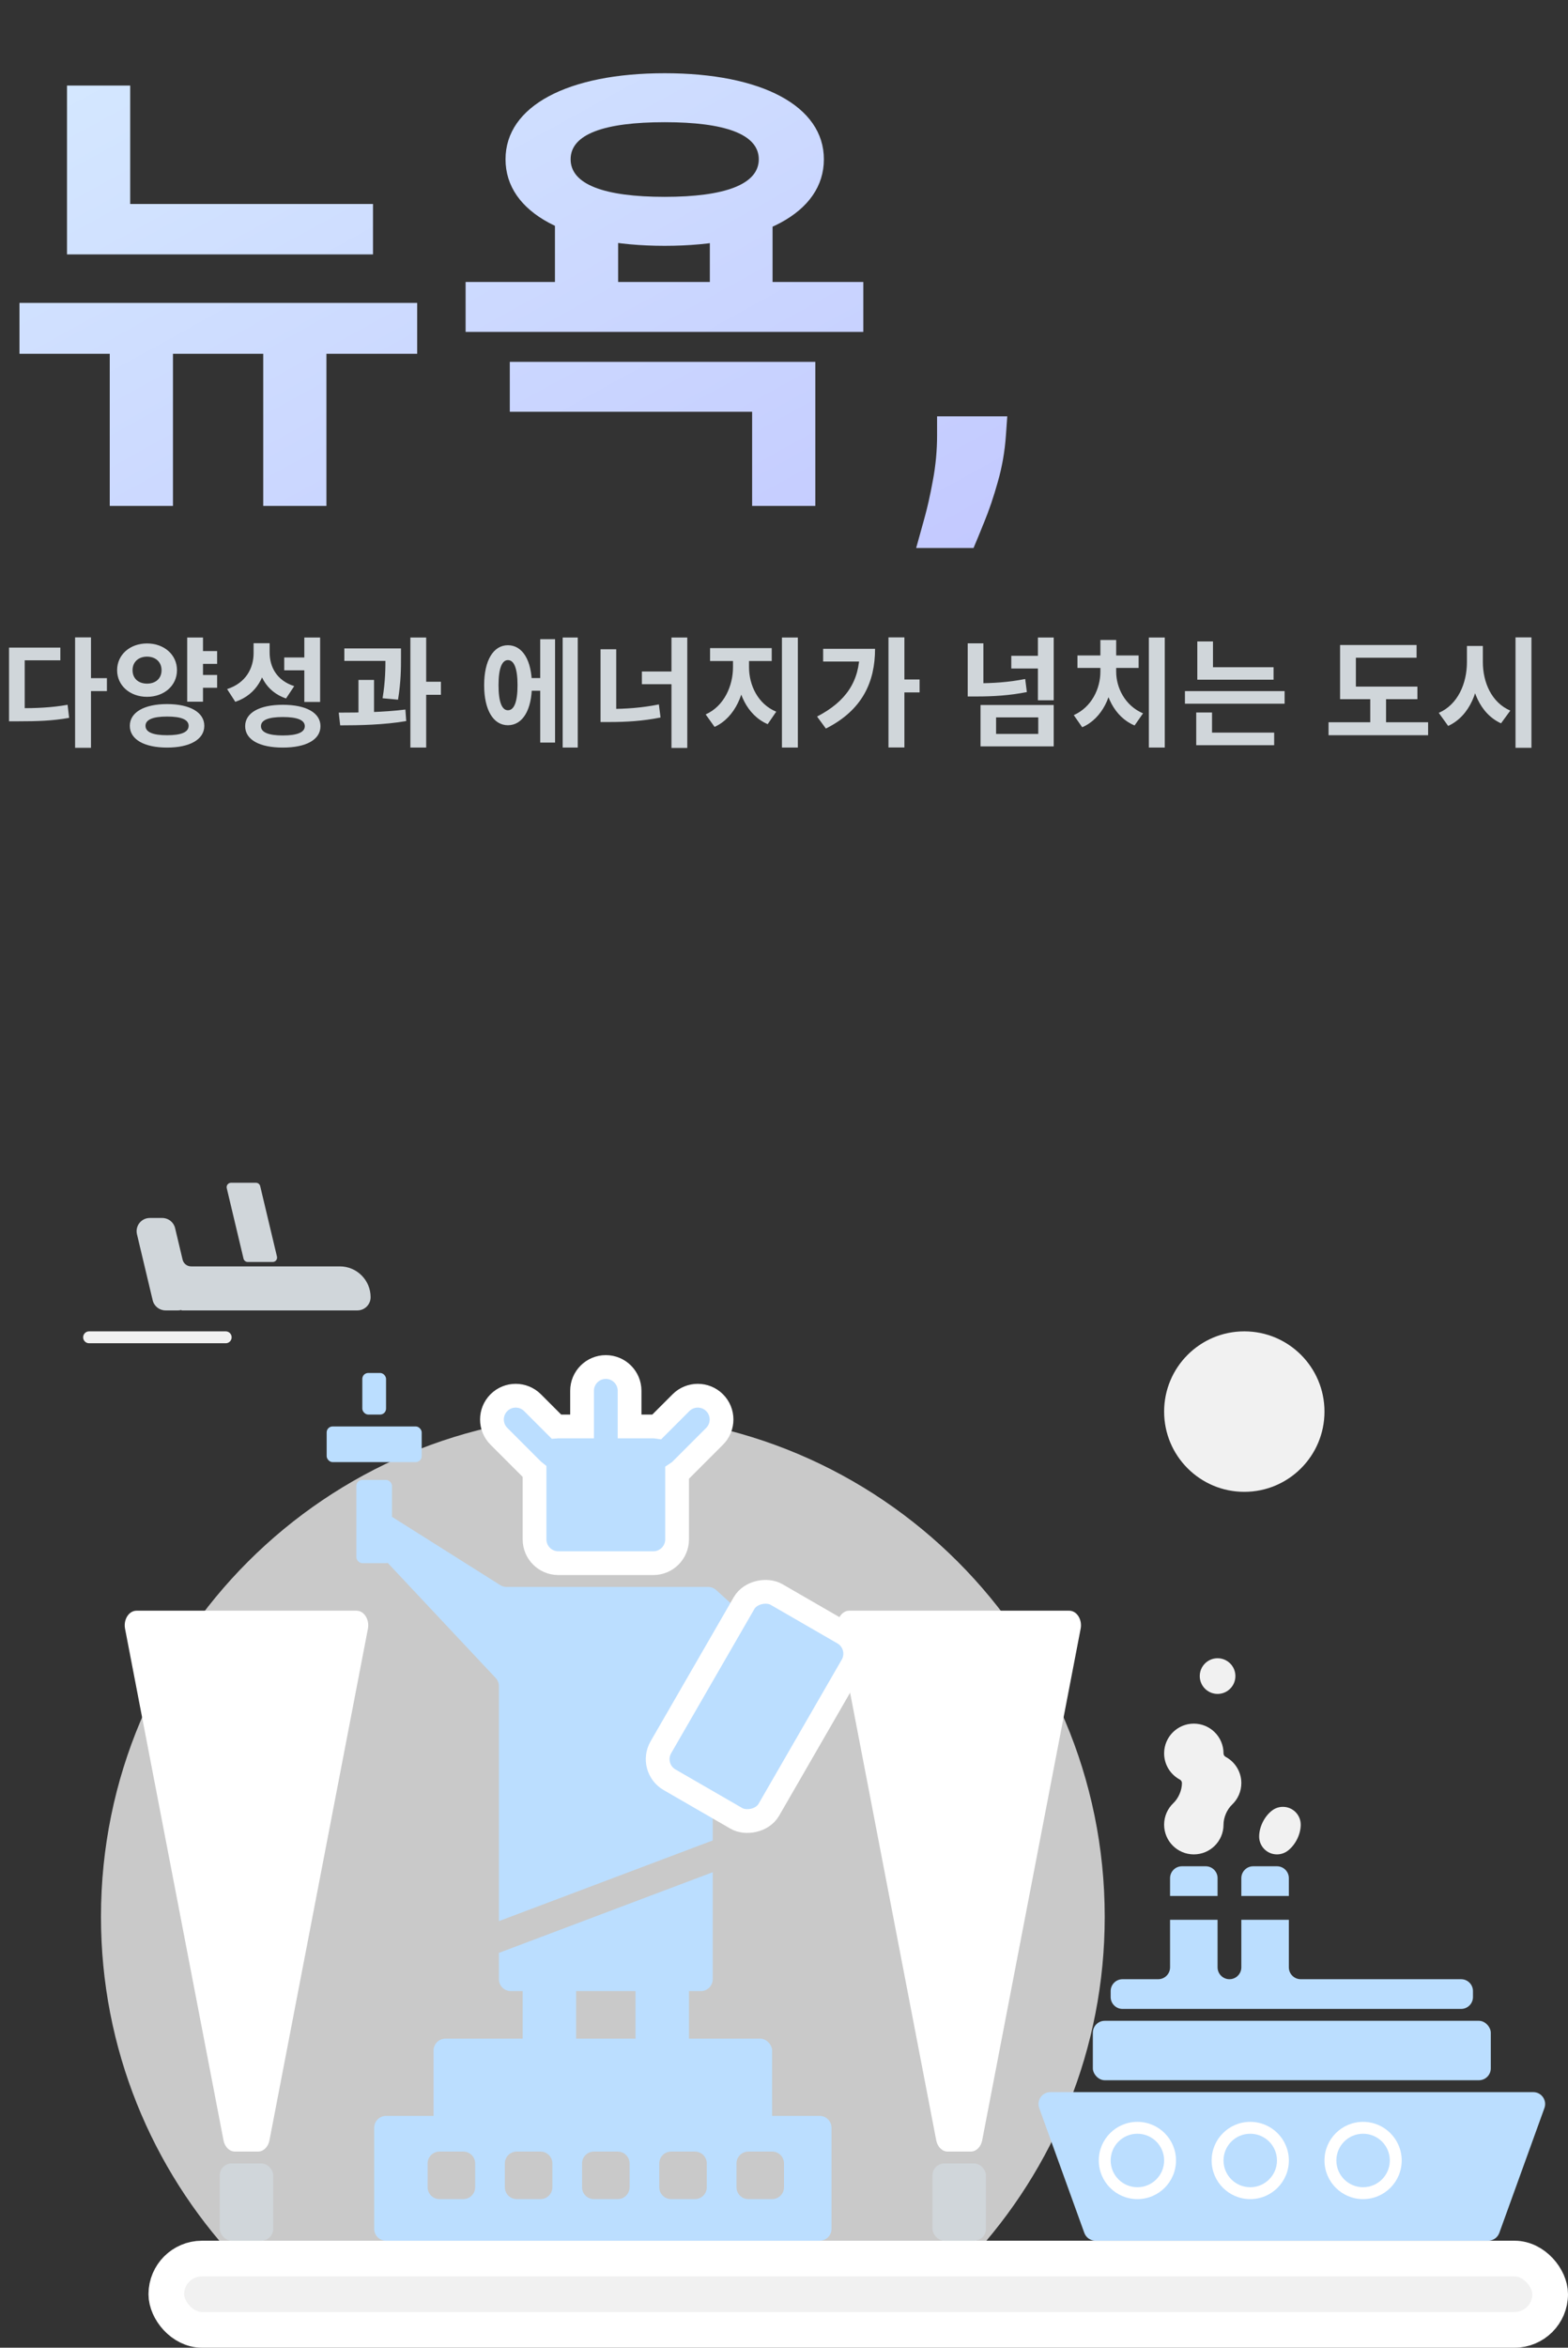 <svg width="264" height="395" viewBox="0 0 264 395" fill="none" xmlns="http://www.w3.org/2000/svg">
<rect x="0" y="0" width="264" height="395" fill="#333333" stroke="none"/>
<path fill-rule="evenodd" clip-rule="evenodd" d="M163.42 380C177.431 364.918 186 344.71 186 322.5C186 275.832 148.168 238 101.5 238C54.832 238 17 275.832 17 322.5C17 344.71 25.569 364.918 39.58 380H163.42Z" fill="#EEEEEE" fill-opacity="0.8"/>
<path d="M11.28 34.32H62.8V42.8H11.28V34.32ZM11.28 14.4H21.92V38.16H11.28V14.4ZM3.28 50.96H70.24V59.52H3.28V50.96ZM18.48 54H29.12V85.12H18.48V54ZM44.32 54H54.96V85.12H44.32V54ZM93.434 36.08H104.074V49.76H93.434V36.08ZM119.514 36.08H130.074V49.76H119.514V36.08ZM111.914 12.32C128.234 12.32 138.714 17.84 138.714 26.8C138.714 35.84 128.234 41.36 111.914 41.36C95.594 41.36 85.114 35.84 85.114 26.8C85.114 17.84 95.594 12.32 111.914 12.32ZM111.914 20.56C101.754 20.56 96.074 22.56 96.074 26.8C96.074 31.04 101.754 33.12 111.914 33.12C121.994 33.12 127.754 31.04 127.754 26.8C127.754 22.56 121.994 20.56 111.914 20.56ZM78.394 47.44H145.354V55.84H78.394V47.44ZM85.834 60.88H137.274V85.12H126.634V69.28H85.834V60.88ZM169.592 70.046L169.365 73.227C169.175 75.954 168.721 78.568 168.001 81.068C167.3 83.568 166.552 85.784 165.757 87.716C164.98 89.648 164.365 91.144 163.91 92.204H154.251C154.554 91.144 154.98 89.61 155.53 87.602C156.098 85.614 156.609 83.36 157.064 80.841C157.537 78.341 157.774 75.803 157.774 73.227V70.046H169.592Z" fill="url(#paint0_linear_2287_6584)"/>
<path d="M12.64 107.24H15.32V125.82H12.64V107.24ZM14.72 114.1H18V116.28H14.72V114.1ZM1.52 119.16H3.08C6.2 119.16 8.66 119.06 11.38 118.58L11.64 120.78C8.84 121.28 6.3 121.36 3.08 121.36H1.52V119.16ZM1.52 108.96H10.16V111.1H4.16V120.22H1.52V108.96ZM33.358 109.54H36.558V111.7H33.358V109.54ZM33.358 113.56H36.558V115.72H33.358V113.56ZM24.758 108.26C27.618 108.26 29.798 110.14 29.798 112.76C29.798 115.36 27.618 117.24 24.758 117.24C21.898 117.24 19.718 115.36 19.718 112.76C19.718 110.14 21.898 108.26 24.758 108.26ZM24.758 110.48C23.358 110.48 22.318 111.34 22.318 112.76C22.318 114.2 23.358 115.02 24.758 115.02C26.158 115.02 27.198 114.2 27.198 112.76C27.198 111.34 26.158 110.48 24.758 110.48ZM31.518 107.26H34.178V118.06H31.518V107.26ZM28.138 118.46C31.958 118.46 34.398 119.84 34.398 122.12C34.398 124.42 31.958 125.78 28.138 125.78C24.298 125.78 21.858 124.42 21.858 122.12C21.858 119.84 24.298 118.46 28.138 118.46ZM28.138 120.56C25.778 120.56 24.498 121.06 24.498 122.12C24.498 123.2 25.778 123.7 28.138 123.7C30.498 123.7 31.758 123.2 31.758 122.12C31.758 121.06 30.498 120.56 28.138 120.56ZM42.697 108.22H44.917V109.88C44.917 113.6 43.257 116.86 39.617 118.08L38.237 115.94C41.397 114.92 42.697 112.42 42.697 109.88V108.22ZM43.257 108.22H45.397V109.76C45.397 112.22 46.597 114.5 49.537 115.44L48.157 117.52C44.737 116.34 43.257 113.36 43.257 109.76V108.22ZM51.237 107.26H53.897V118.1H51.237V107.26ZM47.617 118.58C51.537 118.58 53.957 119.92 53.957 122.18C53.957 124.46 51.537 125.78 47.617 125.78C43.697 125.78 41.277 124.46 41.277 122.18C41.277 119.92 43.697 118.58 47.617 118.58ZM47.617 120.64C45.217 120.64 43.937 121.14 43.937 122.18C43.937 123.22 45.217 123.74 47.617 123.74C50.037 123.74 51.317 123.22 51.317 122.18C51.317 121.14 50.037 120.64 47.617 120.64ZM47.857 110.62H51.617V112.78H47.857V110.62ZM57.975 109.1H65.955V111.2H57.975V109.1ZM60.355 114.4H62.975V120.68H60.355V114.4ZM64.895 109.1H67.515V110.6C67.515 112.4 67.515 114.64 67.015 117.72L64.415 117.48C64.895 114.52 64.895 112.38 64.895 110.6V109.1ZM69.095 107.26H71.755V125.78H69.095V107.26ZM70.975 114.7H74.235V116.9H70.975V114.7ZM57.275 122.04L57.035 119.9C60.295 119.9 64.615 119.84 68.255 119.38L68.395 121.32C64.655 121.96 60.495 122.04 57.275 122.04ZM88.755 114.08H91.795V116.22H88.755V114.08ZM94.735 107.26H97.275V125.78H94.735V107.26ZM90.955 107.54H93.455V124.94H90.955V107.54ZM85.515 108.56C87.975 108.56 89.555 111.1 89.555 115.28C89.555 119.48 87.975 122.02 85.515 122.02C83.075 122.02 81.515 119.48 81.515 115.28C81.515 111.1 83.075 108.56 85.515 108.56ZM85.515 111.06C84.515 111.06 83.935 112.46 83.935 115.28C83.935 118.12 84.515 119.5 85.515 119.5C86.555 119.5 87.135 118.12 87.135 115.28C87.135 112.46 86.555 111.06 85.515 111.06ZM113.053 107.26H115.713V125.84H113.053V107.26ZM108.073 112.98H113.813V115.12H108.073V112.98ZM101.113 109.24H103.753V120.74H101.113V109.24ZM101.113 119.28H102.673C105.313 119.28 108.053 119.1 110.933 118.52L111.213 120.72C108.233 121.32 105.393 121.48 102.673 121.48H101.113V119.28ZM123.412 110.18H125.532V112.26C125.532 116.54 123.792 120.72 120.312 122.3L118.812 120.2C121.912 118.82 123.412 115.4 123.412 112.26V110.18ZM124.012 110.18H126.112V112.26C126.112 115.26 127.592 118.46 130.692 119.74L129.252 121.84C125.732 120.32 124.012 116.38 124.012 112.26V110.18ZM119.552 109.04H129.932V111.22H119.552V109.04ZM131.652 107.26H134.332V125.78H131.652V107.26ZM149.59 107.24H152.27V125.76H149.59V107.24ZM151.57 114.32H154.83V116.5H151.57V114.32ZM144.73 109.16H147.33C147.33 114.72 145.21 119.48 139.05 122.58L137.57 120.56C142.43 118.04 144.73 114.64 144.73 109.62V109.16ZM138.59 109.16H146.09V111.3H138.59V109.16ZM165.089 118.62H177.409V125.58H165.089V118.62ZM174.809 120.7H167.709V123.48H174.809V120.7ZM162.929 108.24H165.569V115.92H162.929V108.24ZM162.929 114.96H164.469C167.089 114.96 169.789 114.8 172.609 114.24L172.889 116.44C169.989 117.02 167.189 117.18 164.469 117.18H162.929V114.96ZM174.749 107.26H177.409V117.82H174.749V107.26ZM170.269 110.34H175.329V112.48H170.269V110.34ZM193.428 107.26H196.108V125.78H193.428V107.26ZM185.268 112.06H187.368V113.02C187.368 116.94 185.628 120.88 182.208 122.36L180.788 120.32C183.828 118.96 185.268 115.82 185.268 113.02V112.06ZM185.848 112.06H187.928V113.02C187.928 115.68 189.388 118.72 192.448 120.02L191.028 122.06C187.608 120.64 185.848 116.82 185.848 113.02V112.06ZM181.408 110.28H191.708V112.38H181.408V110.28ZM185.268 107.68H187.928V111.36H185.268V107.68ZM201.586 112.26H214.426V114.36H201.586V112.26ZM199.506 116.28H216.286V118.4H199.506V116.28ZM201.586 107.92H204.226V113.3H201.586V107.92ZM201.406 123.26H214.526V125.38H201.406V123.26ZM201.406 119.88H204.066V123.82H201.406V119.88ZM225.626 115.52H238.646V117.64H225.626V115.52ZM223.686 121.52H240.446V123.7H223.686V121.52ZM230.706 116.48H233.366V122.22H230.706V116.48ZM225.626 108.52H238.506V110.66H228.286V116.44H225.626V108.52ZM246.984 108.68H249.144V111.38C249.144 116.14 247.504 120.44 243.824 122.14L242.244 119.94C245.464 118.54 246.984 114.98 246.984 111.38V108.68ZM247.504 108.68H249.664V111.38C249.664 114.8 251.124 118.2 254.284 119.56L252.724 121.7C249.144 120.06 247.504 115.94 247.504 111.38V108.68ZM255.164 107.24H257.844V125.82H255.164V107.24Z" fill="#D0D6DA"/>
<circle cx="209.5" cy="237.5" r="13.5" fill="#F1F1F1"/>
<rect x="28" y="380" width="233" height="12" rx="6" fill="#F1F1F1" stroke="white" stroke-width="6"/>
<path d="M25.223 204.924C23.788 204.924 22.729 206.265 23.061 207.661L25.706 218.769C25.945 219.77 26.839 220.476 27.867 220.476H29.965C30.155 220.476 30.338 220.452 30.513 220.408C30.535 220.403 30.556 220.419 30.556 220.442C30.556 220.461 30.571 220.476 30.59 220.476H60.178C61.405 220.476 62.399 219.481 62.399 218.254C62.399 215.391 60.078 213.07 57.215 213.07H32.184C31.498 213.07 30.902 212.6 30.743 211.932L29.481 206.631C29.243 205.631 28.349 204.924 27.32 204.924H25.223Z" fill="#D0D6DA"/>
<path d="M38.178 199.912C38.068 199.447 38.42 199 38.899 199H43.089C43.432 199 43.73 199.235 43.81 199.569L46.631 211.418C46.742 211.883 46.389 212.33 45.91 212.33H41.72C41.377 212.33 41.079 212.094 41 211.761L38.178 199.912Z" fill="#D0D6DA"/>
<path d="M15 225L38 225" stroke="#F1F1F1" stroke-width="2" stroke-linecap="round" stroke-linejoin="round"/>
<rect x="37" y="364" width="9" height="13" rx="2" fill="#D0D6DA"/>
<rect x="157" y="364" width="9" height="13" rx="2" fill="#D0D6DA"/>
<path d="M22.98 271C21.701 271 20.758 272.486 21.055 274.032L37.632 360.113C37.845 361.22 38.641 362 39.557 362H43.443C44.359 362 45.155 361.22 45.368 360.113L61.945 274.032C62.242 272.486 61.299 271 60.02 271H22.98Z" fill="white"/>
<path d="M142.98 271C141.701 271 140.758 272.486 141.055 274.032L157.632 360.113C157.845 361.22 158.641 362 159.557 362H163.443C164.359 362 165.155 361.22 165.368 360.113L181.945 274.032C182.242 272.486 181.299 271 180.02 271H142.98Z" fill="white"/>
<rect x="73" y="343" width="57" height="16" rx="2" fill="#BBDEFF"/>
<rect x="88" y="333" width="9" height="11" fill="#BBDEFF"/>
<rect x="107" y="333" width="9" height="11" fill="#BBDEFF"/>
<rect x="60" y="249" width="6" height="14" rx="1" fill="#BBDEFF"/>
<rect x="61" y="231" width="4" height="7" rx="1" fill="#BBDEFF"/>
<rect x="55" y="240" width="16" height="6" rx="1" fill="#BBDEFF"/>
<path d="M102 230C99.791 230 98 231.791 98 234V240H94C93.889 240 93.779 240.005 93.67 240.013L89.657 236C88.094 234.438 85.562 234.438 84 236C82.438 237.562 82.438 240.095 84 241.657L89.657 247.314C89.766 247.424 89.881 247.526 90 247.62V259C90 261.209 91.791 263 94 263H110C112.209 263 114 261.209 114 259V247.846C114.232 247.695 114.453 247.518 114.656 247.314L120.313 241.657C121.875 240.095 121.875 237.562 120.313 236C118.751 234.438 116.218 234.438 114.656 236L110.61 240.046C110.411 240.016 110.207 240 110 240H106V234C106 231.791 104.209 230 102 230Z" fill="#BBDEFF" stroke="white" stroke-width="4"/>
<path fill-rule="evenodd" clip-rule="evenodd" d="M65.567 254.933C64.235 254.094 62.5 255.051 62.5 256.625V259.208C62.5 259.717 62.694 260.207 63.042 260.577L83.458 282.325C83.806 282.696 84 283.185 84 283.694V323.228L120 309.654V286.64C120 285.315 121.266 284.356 122.541 284.715L133.459 287.785C134.734 288.144 136 287.185 136 285.86V282.387C136 281.822 135.761 281.284 135.343 280.905L120.572 267.518C120.204 267.185 119.725 267 119.229 267H85.285C84.907 267 84.537 266.893 84.218 266.692L65.567 254.933ZM120 314.998L84 328.572V333C84 334.105 84.895 335 86 335H118C119.105 335 120 334.105 120 333V314.998Z" fill="#BBDEFF"/>
<path fill-rule="evenodd" clip-rule="evenodd" d="M65 356C63.895 356 63 356.895 63 358V375C63 376.105 63.895 377 65 377H138C139.105 377 140 376.105 140 375V358C140 356.895 139.105 356 138 356H65ZM72 364C72 362.895 72.895 362 74 362H78C79.105 362 80 362.895 80 364V368C80 369.105 79.105 370 78 370H74C72.895 370 72 369.105 72 368V364ZM85 364C85 362.895 85.895 362 87 362H91C92.105 362 93 362.895 93 364V368C93 369.105 92.105 370 91 370H87C85.895 370 85 369.105 85 368V364ZM98 364C98 362.895 98.895 362 100 362H104C105.105 362 106 362.895 106 364V368C106 369.105 105.105 370 104 370H100C98.895 370 98 369.105 98 368V364ZM126 362C124.895 362 124 362.895 124 364V368C124 369.105 124.895 370 126 370H130C131.105 370 132 369.105 132 368V364C132 362.895 131.105 362 130 362H126ZM113 362C111.895 362 111 362.895 111 364V368C111 369.105 111.895 370 113 370H117C118.105 370 119 369.105 119 368V364C119 362.895 118.105 362 117 362H113Z" fill="#BBDEFF"/>
<rect x="109.268" y="297.445" width="36" height="21" rx="4" transform="rotate(-60 109.268 297.445)" fill="#BBDEFF" stroke="white" stroke-width="4"/>
<path d="M174.969 354.68C174.498 353.376 175.463 352 176.85 352H258.15C259.537 352 260.502 353.376 260.031 354.68L252.438 375.68C252.152 376.472 251.4 377 250.557 377H184.443C183.6 377 182.848 376.472 182.562 375.68L174.969 354.68Z" fill="#BBDEFF"/>
<rect x="184" y="340" width="67" height="10" rx="2" fill="#BBDEFF"/>
<path fill-rule="evenodd" clip-rule="evenodd" d="M199 314C197.895 314 197 314.895 197 316V319H205V316C205 314.895 204.105 314 203 314H199ZM205 323V331C205 332.105 205.895 333 207 333C208.105 333 209 332.105 209 331V323H217V331C217 332.105 217.895 333 219 333H246C247.105 333 248 333.895 248 335V336C248 337.105 247.105 338 246 338H189C187.895 338 187 337.105 187 336V335C187 333.895 187.895 333 189 333H195C196.105 333 197 332.105 197 331V323H205ZM217 319H209V316C209 314.895 209.895 314 211 314H215C216.105 314 217 314.895 217 316V319Z" fill="#BBDEFF"/>
<path fill-rule="evenodd" clip-rule="evenodd" d="M229.5 370C233.09 370 236 367.09 236 363.5C236 359.91 233.09 357 229.5 357C225.91 357 223 359.91 223 363.5C223 367.09 225.91 370 229.5 370ZM229.5 368C231.985 368 234 365.985 234 363.5C234 361.015 231.985 359 229.5 359C227.015 359 225 361.015 225 363.5C225 365.985 227.015 368 229.5 368Z" fill="white"/>
<path fill-rule="evenodd" clip-rule="evenodd" d="M210.5 370C214.09 370 217 367.09 217 363.5C217 359.91 214.09 357 210.5 357C206.91 357 204 359.91 204 363.5C204 367.09 206.91 370 210.5 370ZM210.5 368C212.985 368 215 365.985 215 363.5C215 361.015 212.985 359 210.5 359C208.015 359 206 361.015 206 363.5C206 365.985 208.015 368 210.5 368Z" fill="white"/>
<path fill-rule="evenodd" clip-rule="evenodd" d="M191.5 370C195.09 370 198 367.09 198 363.5C198 359.91 195.09 357 191.5 357C187.91 357 185 359.91 185 363.5C185 367.09 187.91 370 191.5 370ZM191.5 368C193.985 368 196 365.985 196 363.5C196 361.015 193.985 359 191.5 359C189.015 359 187 361.015 187 363.5C187 365.985 189.015 368 191.5 368Z" fill="white"/>
<path d="M206.352 295.587C206.136 295.471 206 295.245 206 295C206 292.239 203.761 290 201 290C198.239 290 196 292.239 196 295C196 296.911 197.072 298.572 198.648 299.413C198.864 299.529 199 299.755 199 300C199 301.207 198.426 302.547 197.552 303.379C196.596 304.29 196 305.575 196 307C196 309.761 198.239 312 201 312C203.761 312 206 309.761 206 307C206 305.793 206.574 304.453 207.448 303.621C208.404 302.71 209 301.425 209 300C209 298.089 207.928 296.428 206.352 295.587Z" fill="#F1F1F1"/>
<circle cx="205" cy="282" r="3" fill="#F1F1F1"/>
<path fill-rule="evenodd" clip-rule="evenodd" d="M216.8 311.4C218.102 310.422 219 308.628 219 307C219 305.343 217.657 304 216 304C215.325 304 214.701 304.223 214.2 304.6C212.898 305.578 212 307.372 212 309C212 310.657 213.343 312 215 312C215.675 312 216.299 311.777 216.8 311.4Z" fill="#F1F1F1"/>
<defs>
<linearGradient id="paint0_linear_2287_6584" x1="0" y1="0" x2="82.01" y2="148.801" gradientUnits="userSpaceOnUse">
<stop stop-color="#D6EBFF"/>
<stop offset="1" stop-color="#C2C7FF"/>
</linearGradient>
</defs>
</svg>
